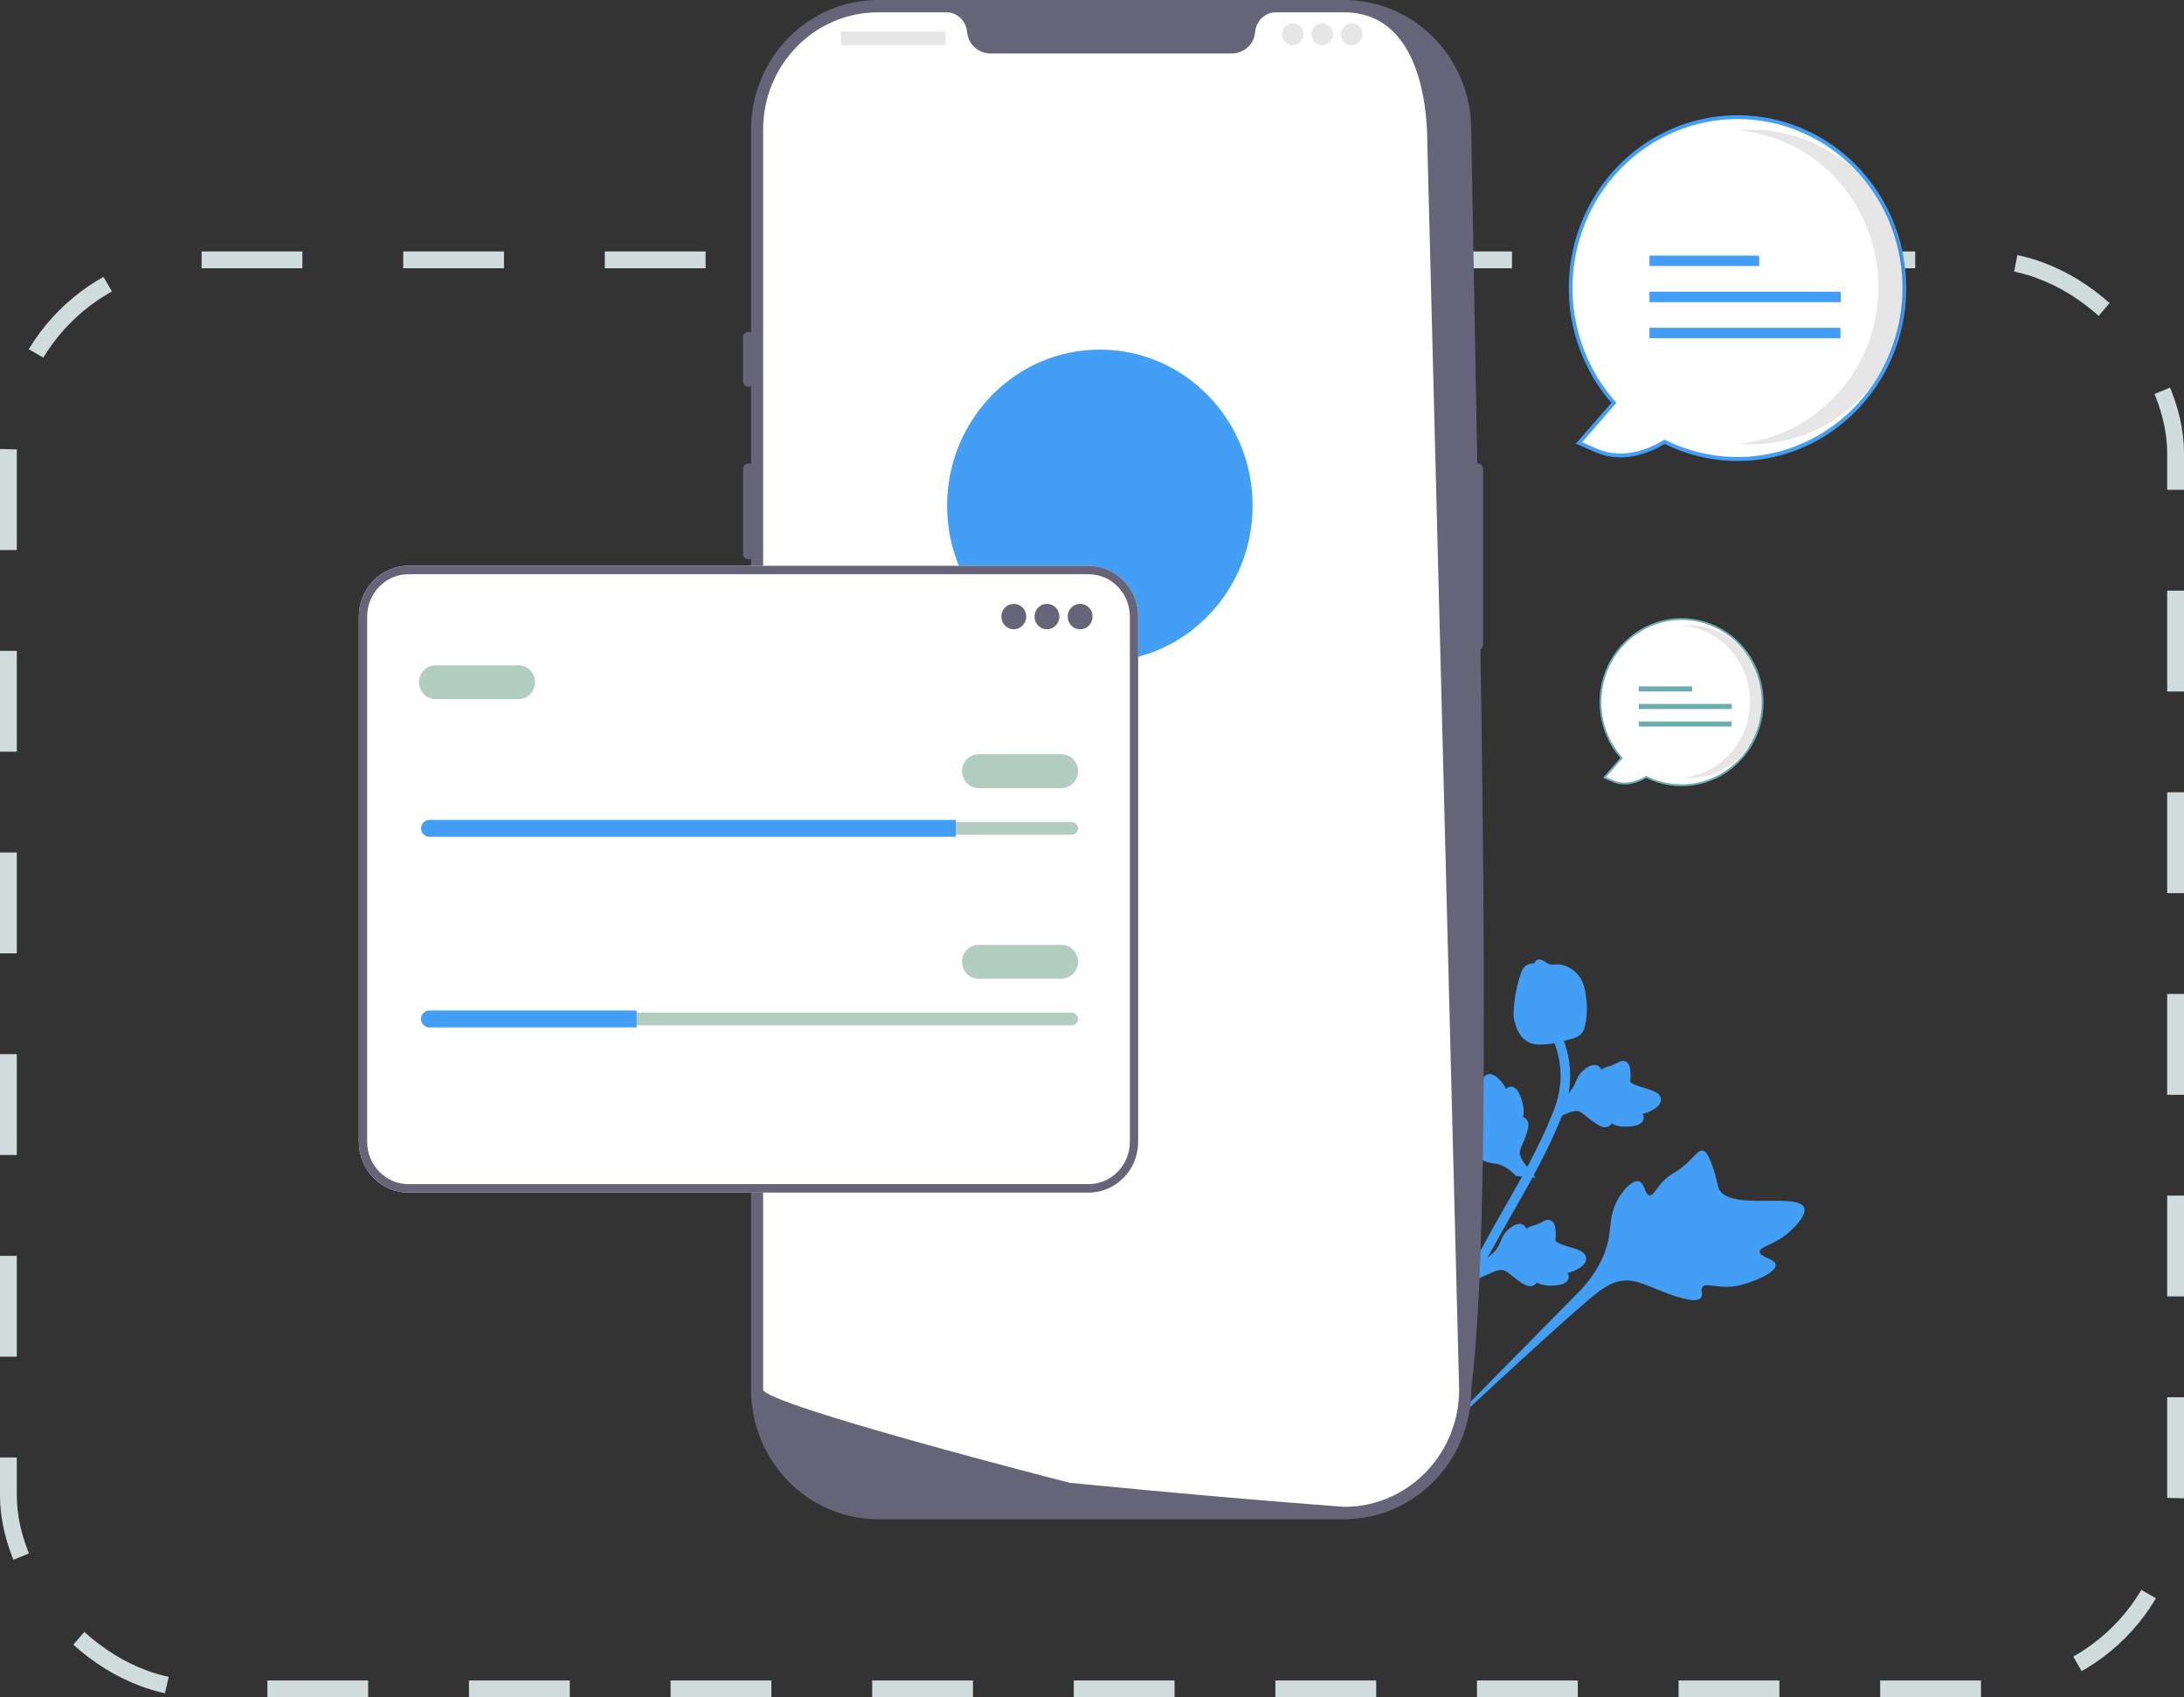 <svg width="130" height="101" viewBox="0 0 130 101" fill="none" xmlns="http://www.w3.org/2000/svg">
<rect x="0" y="0" width="130" height="101" fill="#333333" stroke="none"/>
<g id="Group 48096580">
<g id="Group 48096579">
<path id="Vector" d="M97.983 46.23C97.554 46.493 96.791 46.823 96.01 46.484L95.505 46.265L96.517 45.105C95.71 44.194 95.263 43.008 95.265 41.778C95.266 40.548 95.715 39.363 96.523 38.454C97.332 37.545 98.442 36.977 99.638 36.861C100.834 36.745 102.029 37.09 102.99 37.827C103.951 38.565 104.609 39.642 104.835 40.85C105.062 42.057 104.841 43.308 104.216 44.358C103.59 45.407 102.605 46.181 101.453 46.527C100.3 46.873 99.063 46.767 97.983 46.23Z" fill="white"/>
<path id="Vector_2" d="M97.986 46.292C97.574 46.54 96.789 46.882 95.989 46.535L95.415 46.286L96.445 45.105C95.804 44.367 95.391 43.452 95.258 42.475C95.124 41.498 95.276 40.502 95.695 39.614C96.113 38.725 96.779 37.982 97.608 37.48C98.438 36.978 99.394 36.738 100.356 36.791C101.318 36.844 102.243 37.188 103.015 37.778C103.787 38.368 104.372 39.179 104.694 40.109C105.017 41.039 105.064 42.045 104.829 43.002C104.594 43.959 104.088 44.823 103.374 45.486C102.657 46.156 101.761 46.59 100.8 46.734C99.84 46.878 98.86 46.724 97.986 46.292ZM103.63 38.499C103.209 38.023 102.701 37.637 102.134 37.362C101.567 37.088 100.952 36.931 100.326 36.899C99.7 36.868 99.073 36.963 98.483 37.18C97.892 37.396 97.35 37.73 96.885 38.161C96.421 38.592 96.043 39.113 95.776 39.694C95.508 40.274 95.354 40.903 95.324 41.545C95.293 42.186 95.386 42.827 95.598 43.432C95.809 44.036 96.135 44.592 96.557 45.067L96.589 45.104L95.596 46.244L96.031 46.433C96.804 46.769 97.569 46.42 97.956 46.183L97.981 46.167L98.007 46.18C99.004 46.677 100.14 46.802 101.218 46.535C102.296 46.267 103.249 45.624 103.914 44.715C104.579 43.807 104.915 42.689 104.863 41.555C104.811 40.42 104.376 39.34 103.63 38.499Z" fill="#6AADB1"/>
<path id="Vector_3" opacity="0.1" d="M104.17 41.752C104.17 40.615 103.754 39.519 103.004 38.681C102.255 37.842 101.225 37.321 100.119 37.22C100.249 37.209 100.38 37.203 100.512 37.203C101.69 37.203 102.82 37.683 103.652 38.536C104.485 39.389 104.953 40.546 104.953 41.752C104.953 42.958 104.485 44.115 103.652 44.968C102.82 45.822 101.69 46.301 100.512 46.302C100.38 46.302 100.249 46.295 100.12 46.284C101.226 46.183 102.255 45.662 103.005 44.824C103.754 43.985 104.17 42.889 104.17 41.752Z" fill="black"/>
<path id="Vector_4" d="M100.721 40.845H97.546V41.147H100.721V40.845Z" fill="#6AADB1"/>
<path id="Vector_5" d="M103.08 41.889H97.546V42.191H103.08V41.889Z" fill="#6AADB1"/>
<path id="Vector_6" d="M103.075 42.934H97.546V43.236H103.075V42.934Z" fill="#6AADB1"/>
</g>
<rect id="Rectangle 2740" x="0.5" y="15.463" width="129" height="85.037" rx="11.5" stroke="#D0DBDC" stroke-dasharray="6 6"/>
<g id="Group 48096578">
<g id="Group">
<path id="Vector_7" d="M105.691 75.268C105.658 74.885 104.758 74.836 104.747 74.497C104.737 74.16 105.628 74.091 106.468 73.346C106.62 73.212 107.575 72.366 107.395 71.872C107.055 70.936 102.936 72.086 102.316 70.743C102.181 70.448 102.199 70.002 101.806 69.07C101.65 68.7 101.538 68.512 101.362 68.475C101.112 68.422 100.951 68.719 100.429 69.201C99.647 69.924 99.461 69.765 98.914 70.38C98.508 70.836 98.397 71.163 98.187 71.134C97.888 71.092 97.916 70.411 97.565 70.3C97.207 70.188 96.695 70.746 96.399 71.207C95.844 72.073 95.889 72.846 95.772 73.578C95.644 74.373 95.263 75.491 94.095 76.764L83.322 87.682C85.604 85.477 92.015 79.508 94.539 77.36C95.268 76.739 96.039 76.126 96.993 76.203C97.911 76.277 98.888 76.983 100.401 77.315C100.577 77.354 101.07 77.455 101.25 77.219C101.398 77.023 101.197 76.774 101.333 76.589C101.516 76.341 102.025 76.588 102.799 76.578C103.344 76.571 103.743 76.441 104.087 76.329C104.19 76.295 105.735 75.779 105.691 75.268Z" fill="#429FF5"/>
<path id="Vector_8" d="M84.431 73.358C84.237 73.263 83.954 73.701 83.788 73.608C83.623 73.516 83.847 73.049 83.732 72.413C83.711 72.299 83.58 71.576 83.291 71.523C82.743 71.424 82.107 73.821 81.283 73.744C81.102 73.727 80.893 73.589 80.332 73.517C80.109 73.489 79.987 73.49 79.918 73.568C79.821 73.678 79.916 73.844 79.998 74.245C80.119 74.846 79.989 74.893 80.127 75.345C80.229 75.68 80.354 75.83 80.279 75.927C80.173 76.065 79.854 75.854 79.7 75.998C79.542 76.145 79.663 76.563 79.799 76.844C80.055 77.372 80.439 77.573 80.757 77.843C81.102 78.136 81.529 78.65 81.804 79.603L83.941 88.154C83.54 86.374 82.522 81.438 82.218 79.552C82.13 79.008 82.058 78.444 82.37 77.988C82.671 77.549 83.292 77.263 83.888 76.6C83.958 76.523 84.149 76.305 84.087 76.147C84.035 76.016 83.858 76.045 83.808 75.923C83.742 75.76 84.007 75.576 84.226 75.186C84.38 74.91 84.432 74.672 84.478 74.468C84.491 74.406 84.689 73.483 84.431 73.358Z" fill="#429FF5"/>
<path id="Vector_9" d="M87.874 76.139L88.258 75.019L88.349 74.964C88.771 74.713 89.068 74.411 89.232 74.066C89.258 74.011 89.282 73.955 89.305 73.898C89.4 73.671 89.517 73.389 89.809 73.137C89.972 72.997 90.389 72.691 90.698 72.906C90.782 72.963 90.83 73.038 90.858 73.113C90.871 73.104 90.885 73.096 90.9 73.086C91.079 72.976 91.194 72.947 91.305 72.919C91.39 72.897 91.478 72.875 91.635 72.799C91.704 72.765 91.76 72.733 91.808 72.707C91.952 72.626 92.133 72.535 92.331 72.635C92.538 72.75 92.564 72.983 92.582 73.138C92.614 73.414 92.602 73.596 92.594 73.716C92.591 73.76 92.587 73.81 92.59 73.827C92.61 73.963 93.21 74.14 93.436 74.208C93.944 74.359 94.383 74.489 94.408 74.875C94.426 75.15 94.202 75.393 93.724 75.615C93.575 75.683 93.432 75.722 93.311 75.747C93.363 75.828 93.397 75.93 93.373 76.052C93.315 76.341 92.976 76.493 92.367 76.504C92.215 76.507 92.011 76.511 91.763 76.439C91.645 76.404 91.546 76.361 91.461 76.323C91.436 76.371 91.4 76.419 91.344 76.459C91.182 76.579 90.966 76.567 90.705 76.416C90.415 76.254 90.197 76.076 90.005 75.919C89.837 75.782 89.692 75.665 89.56 75.611C89.315 75.514 89.041 75.618 88.709 75.764L87.874 76.139Z" fill="#429FF5"/>
<path id="Vector_10" d="M91.396 70.076L90.237 69.98L90.163 69.904C89.818 69.551 89.456 69.334 89.088 69.259C89.029 69.248 88.97 69.239 88.91 69.23C88.672 69.194 88.375 69.15 88.062 68.925C87.888 68.799 87.492 68.465 87.618 68.105C87.65 68.008 87.71 67.942 87.773 67.895C87.761 67.884 87.75 67.872 87.737 67.86C87.587 67.711 87.531 67.605 87.476 67.502C87.434 67.424 87.391 67.343 87.278 67.207C87.229 67.147 87.185 67.099 87.147 67.059C87.035 66.937 86.903 66.781 86.947 66.561C87.003 66.327 87.218 66.241 87.36 66.184C87.613 66.083 87.788 66.049 87.904 66.026C87.947 66.018 87.995 66.009 88.01 66.002C88.134 65.948 88.149 65.31 88.156 65.07C88.17 64.529 88.183 64.062 88.541 63.94C88.797 63.852 89.084 64.012 89.415 64.429C89.518 64.558 89.591 64.689 89.645 64.803C89.709 64.73 89.797 64.671 89.919 64.664C90.207 64.648 90.436 64.944 90.602 65.544C90.643 65.693 90.698 65.893 90.693 66.157C90.69 66.282 90.674 66.391 90.66 66.485C90.712 66.497 90.766 66.521 90.819 66.565C90.973 66.695 91.017 66.911 90.94 67.208C90.86 67.536 90.746 67.796 90.647 68.026C90.56 68.226 90.485 68.399 90.468 68.543C90.438 68.811 90.606 69.055 90.828 69.346L91.396 70.076Z" fill="#429FF5"/>
<path id="Vector_11" d="M92.329 66.678L92.713 65.558L92.804 65.503C93.226 65.252 93.523 64.95 93.687 64.605C93.713 64.55 93.737 64.494 93.761 64.437C93.855 64.21 93.972 63.928 94.264 63.676C94.427 63.536 94.844 63.23 95.153 63.445C95.237 63.502 95.285 63.577 95.313 63.652C95.326 63.643 95.34 63.635 95.355 63.625C95.535 63.514 95.649 63.486 95.76 63.458C95.845 63.436 95.933 63.414 96.09 63.337C96.159 63.304 96.216 63.272 96.263 63.245C96.407 63.165 96.588 63.074 96.786 63.174C96.993 63.289 97.02 63.522 97.037 63.677C97.069 63.953 97.057 64.135 97.049 64.255C97.046 64.299 97.043 64.349 97.045 64.366C97.065 64.502 97.665 64.679 97.891 64.747C98.399 64.898 98.838 65.028 98.863 65.413C98.881 65.689 98.657 65.932 98.179 66.153C98.03 66.222 97.888 66.261 97.766 66.285C97.819 66.367 97.852 66.469 97.828 66.591C97.77 66.88 97.431 67.031 96.822 67.043C96.67 67.046 96.467 67.05 96.218 66.977C96.1 66.943 96.001 66.9 95.916 66.862C95.891 66.91 95.855 66.958 95.799 66.998C95.637 67.118 95.421 67.106 95.16 66.955C94.87 66.793 94.652 66.615 94.46 66.458C94.292 66.321 94.147 66.204 94.016 66.15C93.77 66.053 93.496 66.157 93.164 66.303L92.329 66.678Z" fill="#429FF5"/>
<path id="Vector_12" d="M83.678 87.836L83.526 87.589L83.258 87.494C83.265 87.468 83.277 87.406 83.297 87.309C83.407 86.778 83.742 85.16 84.525 82.74C85.071 81.051 85.727 79.36 86.473 77.713C87.22 76.064 87.88 74.862 88.41 73.895C88.809 73.167 89.202 72.478 89.585 71.808C90.608 70.018 91.573 68.326 92.388 66.328C92.57 65.882 92.948 64.954 92.884 63.737C92.847 63.031 92.667 62.332 92.349 61.66L92.863 61.406C93.214 62.148 93.413 62.922 93.454 63.706C93.526 65.056 93.113 66.067 92.915 66.553C92.086 68.586 91.111 70.294 90.078 72.102C89.697 72.77 89.306 73.455 88.908 74.181C88.383 75.138 87.729 76.33 86.991 77.958C86.254 79.585 85.607 81.255 85.067 82.923C84.293 85.313 83.965 86.906 83.856 87.429C83.799 87.708 83.786 87.767 83.678 87.836Z" fill="#429FF5"/>
<path id="Vector_13" d="M91.012 62.031C90.991 62.021 90.97 62.01 90.949 61.998C90.522 61.758 90.242 61.291 90.117 60.609C90.059 60.288 90.1 59.975 90.18 59.351C90.192 59.254 90.26 58.768 90.454 58.149C90.581 57.744 90.662 57.588 90.802 57.484C90.957 57.368 91.14 57.325 91.324 57.324C91.341 57.271 91.371 57.221 91.417 57.179C91.608 57.003 91.827 57.146 91.947 57.222C92.007 57.262 92.081 57.312 92.169 57.349C92.308 57.409 92.4 57.404 92.539 57.396C92.672 57.389 92.837 57.38 93.051 57.434C93.472 57.541 93.74 57.809 93.829 57.898C94.296 58.361 94.363 58.937 94.439 59.605C94.454 59.739 94.496 60.219 94.398 60.802C94.328 61.223 94.236 61.38 94.147 61.487C93.966 61.706 93.748 61.777 93.219 61.907C92.666 62.045 92.389 62.113 92.171 62.13C91.663 62.17 91.344 62.194 91.012 62.031Z" fill="#429FF5"/>
</g>
<g id="Group_2">
<path id="Vector_14" d="M80.021 90.403H52.257C48.093 90.403 44.705 86.942 44.705 82.688V7.715C44.705 3.461 48.093 3.05176e-05 52.257 3.05176e-05H80.021C84.185 3.05176e-05 87.573 3.461 87.573 7.715C88.09 37.822 88.971 71.537 87.573 82.688C87.573 86.942 84.185 90.403 80.021 90.403Z" fill="#656478"/>
<path id="Vector_15" d="M87.96 27.578C87.784 27.578 87.641 27.724 87.641 27.904V38.348C87.641 38.528 87.784 38.674 87.96 38.674C88.136 38.674 88.28 38.528 88.28 38.348V27.904C88.28 27.724 88.136 27.578 87.96 27.578Z" fill="#656478"/>
<path id="Vector_16" d="M84.963 8.656L86.854 82.687C86.854 86.389 84.033 89.418 80.466 89.653H80.464C80.412 89.656 80.359 89.659 80.305 89.661C80.21 89.666 80.116 89.668 80.02 89.668C80.02 89.668 79.669 89.641 79.026 89.593C78.378 89.544 77.434 89.47 76.257 89.374C75.903 89.346 75.531 89.315 75.138 89.282C74.356 89.217 73.496 89.145 72.574 89.064C72.207 89.033 71.827 88.999 71.439 88.964C69.455 88.79 67.233 88.586 64.889 88.354C64.493 88.317 64.094 88.277 63.691 88.237C63.586 88.225 45.424 83.561 45.424 82.687V7.715C45.424 3.859 48.483 0.734 52.258 0.734H56.338C56.989 0.734 57.513 1.253 57.569 1.917C57.574 1.961 57.579 2.005 57.587 2.049C57.705 2.716 58.304 3.182 58.969 3.182H73.309C73.974 3.182 74.573 2.716 74.691 2.049C74.699 2.005 74.704 1.961 74.709 1.917C74.764 1.253 75.288 0.734 75.94 0.734H80.02C83.795 0.734 84.963 4.8 84.963 8.656Z" fill="white"/>
<path id="Vector_17" d="M44.545 19.745C44.369 19.745 44.226 19.891 44.226 20.071V22.682C44.226 22.862 44.369 23.009 44.545 23.009C44.721 23.009 44.865 22.862 44.865 22.682V20.071C44.865 19.891 44.721 19.745 44.545 19.745Z" fill="#656478"/>
<path id="Vector_18" d="M44.545 27.578C44.369 27.578 44.226 27.724 44.226 27.904V32.963C44.226 33.143 44.369 33.289 44.545 33.289C44.721 33.289 44.865 33.143 44.865 32.963V27.904C44.865 27.724 44.721 27.578 44.545 27.578Z" fill="#656478"/>
<path id="Vector_19" d="M44.545 34.758C44.369 34.758 44.226 34.904 44.226 35.084V40.143C44.226 40.323 44.369 40.469 44.545 40.469C44.721 40.469 44.865 40.323 44.865 40.143V35.084C44.865 34.904 44.721 34.758 44.545 34.758Z" fill="#656478"/>
<path id="Vector_20" d="M56.233 1.877H50.11C50.081 1.877 50.057 1.901 50.057 1.932V2.638C50.057 2.668 50.081 2.693 50.11 2.693H56.233C56.263 2.693 56.287 2.668 56.287 2.638V1.932C56.287 1.901 56.263 1.877 56.233 1.877Z" fill="#E6E6E6"/>
<path id="Vector_21" d="M76.95 2.693C77.302 2.693 77.588 2.4 77.588 2.04C77.588 1.679 77.302 1.387 76.95 1.387C76.597 1.387 76.311 1.679 76.311 2.04C76.311 2.4 76.597 2.693 76.95 2.693Z" fill="#E6E6E6"/>
<path id="Vector_22" d="M78.706 2.693C79.059 2.693 79.345 2.4 79.345 2.04C79.345 1.679 79.059 1.387 78.706 1.387C78.353 1.387 78.067 1.679 78.067 2.04C78.067 2.4 78.353 2.693 78.706 2.693Z" fill="#E6E6E6"/>
<path id="Vector_23" d="M80.464 2.693C80.817 2.693 81.103 2.4 81.103 2.04C81.103 1.679 80.817 1.387 80.464 1.387C80.111 1.387 79.825 1.679 79.825 2.04C79.825 2.4 80.111 2.693 80.464 2.693Z" fill="#E6E6E6"/>
</g>
<path id="Vector_24" d="M65.468 39.379C70.489 39.379 74.56 35.221 74.56 30.091C74.56 24.962 70.489 20.804 65.468 20.804C60.447 20.804 56.376 24.962 56.376 30.091C56.376 35.221 60.447 39.379 65.468 39.379Z" fill="#429FF5"/>
</g>
<g id="Group 48096575">
<path id="Vector_25" d="M99.083 26.287C98.201 26.829 96.63 27.507 95.025 26.81L93.987 26.359L96.066 23.972C94.407 22.099 93.489 19.659 93.491 17.13C93.494 14.601 94.417 12.164 96.08 10.294C97.743 8.424 100.027 7.255 102.487 7.017C104.946 6.778 107.404 7.487 109.38 9.004C111.357 10.521 112.71 12.737 113.177 15.221C113.643 17.705 113.189 20.277 111.902 22.436C110.616 24.596 108.59 26.186 106.219 26.898C103.849 27.61 101.305 27.392 99.083 26.287Z" fill="white"/>
<path id="Vector_26" d="M99.088 26.416C98.24 26.925 96.626 27.629 94.981 26.914L93.801 26.402L95.917 23.973C94.6 22.456 93.751 20.574 93.477 18.564C93.202 16.555 93.515 14.507 94.375 12.678C95.235 10.85 96.604 9.323 98.31 8.29C100.016 7.257 101.983 6.764 103.962 6.873C105.941 6.982 107.845 7.688 109.433 8.902C111.021 10.117 112.222 11.785 112.886 13.697C113.55 15.61 113.646 17.68 113.163 19.648C112.679 21.616 111.638 23.394 110.17 24.757C108.695 26.135 106.852 27.029 104.877 27.324C102.902 27.62 100.885 27.304 99.088 26.416ZM110.698 10.385C109.831 9.407 108.785 8.613 107.619 8.048C106.453 7.483 105.189 7.16 103.901 7.095C102.613 7.031 101.324 7.227 100.11 7.672C98.896 8.117 97.779 8.803 96.823 9.69C95.868 10.578 95.092 11.649 94.541 12.843C93.99 14.037 93.674 15.331 93.612 16.65C93.549 17.969 93.741 19.288 94.176 20.531C94.611 21.775 95.281 22.918 96.148 23.896L96.215 23.972L94.172 26.317L95.067 26.705C96.657 27.396 98.229 26.679 99.025 26.19L99.077 26.158L99.131 26.185C101.183 27.206 103.518 27.463 105.735 26.914C107.952 26.364 109.913 25.041 111.281 23.172C112.65 21.303 113.34 19.004 113.233 16.671C113.127 14.338 112.23 12.115 110.698 10.385Z" fill="#429FF5"/>
<path id="Vector_27" opacity="0.1" d="M111.808 17.077C111.808 14.738 110.952 12.484 109.41 10.759C107.868 9.034 105.751 7.963 103.476 7.756C103.742 7.732 104.011 7.719 104.283 7.719C106.707 7.72 109.03 8.707 110.743 10.462C112.456 12.217 113.418 14.596 113.418 17.077C113.418 19.558 112.456 21.937 110.743 23.692C109.03 25.447 106.707 26.434 104.283 26.435C104.012 26.435 103.743 26.422 103.477 26.398C105.752 26.191 107.869 25.119 109.41 23.394C110.952 21.669 111.808 19.416 111.808 17.077Z" fill="black"/>
<path id="Vector_28" d="M104.713 15.211H98.182V15.832H104.713V15.211Z" fill="#429FF5"/>
<path id="Vector_29" d="M109.565 17.359H98.182V17.98H109.565V17.359Z" fill="#429FF5"/>
<path id="Vector_30" d="M109.553 19.507H98.182V20.128H109.553V19.507Z" fill="#429FF5"/>
</g>
<g id="Group_3">
<path id="Vector_31" d="M64.793 70.969H24.316C22.687 70.969 21.361 69.615 21.361 67.95V36.685C21.361 35.021 22.687 33.667 24.316 33.667H64.793C66.422 33.667 67.748 35.021 67.748 36.685V67.95C67.748 69.615 66.422 70.969 64.793 70.969Z" fill="white"/>
<path id="Vector_32" d="M64.793 70.969H24.316C22.687 70.969 21.361 69.615 21.361 67.95V36.685C21.361 35.021 22.687 33.667 24.316 33.667H64.793C66.422 33.667 67.748 35.021 67.748 36.685V67.95C67.748 69.615 66.422 70.969 64.793 70.969ZM24.316 34.171C22.959 34.171 21.855 35.299 21.855 36.685V67.95C21.855 69.337 22.959 70.465 24.316 70.465H64.793C66.15 70.465 67.254 69.337 67.254 67.95V36.685C67.254 35.299 66.15 34.171 64.793 34.171H24.316Z" fill="#656478"/>
<path id="Vector_33" d="M60.346 37.447C60.755 37.447 61.086 37.109 61.086 36.691C61.086 36.274 60.755 35.935 60.346 35.935C59.937 35.935 59.605 36.274 59.605 36.691C59.605 37.109 59.937 37.447 60.346 37.447Z" fill="#656478"/>
<path id="Vector_34" d="M62.319 37.447C62.728 37.447 63.059 37.109 63.059 36.691C63.059 36.274 62.728 35.935 62.319 35.935C61.91 35.935 61.579 36.274 61.579 36.691C61.579 37.109 61.91 37.447 62.319 37.447Z" fill="#656478"/>
<path id="Vector_35" d="M64.293 37.447C64.702 37.447 65.033 37.109 65.033 36.691C65.033 36.274 64.702 35.935 64.293 35.935C63.884 35.935 63.553 36.274 63.553 36.691C63.553 37.109 63.884 37.447 64.293 37.447Z" fill="#656478"/>
<path id="Vector_36" d="M25.556 48.915C25.352 48.915 25.186 49.085 25.186 49.293C25.186 49.395 25.224 49.489 25.294 49.558C25.364 49.632 25.456 49.671 25.556 49.671H63.8C64.004 49.671 64.17 49.502 64.17 49.293C64.17 49.192 64.131 49.098 64.062 49.028C63.991 48.955 63.899 48.915 63.8 48.915H25.556Z" fill="#B1CEC0"/>
<path id="Vector_37" d="M56.891 48.789V49.797H25.556C25.42 49.797 25.297 49.742 25.208 49.649C25.117 49.558 25.062 49.432 25.062 49.293C25.062 49.016 25.285 48.789 25.556 48.789L56.891 48.789Z" fill="#429FF5"/>
<path id="Vector_38" d="M63.183 46.899H58.249C57.705 46.899 57.262 46.447 57.262 45.891C57.262 45.335 57.705 44.883 58.249 44.883H63.183C63.728 44.883 64.17 45.335 64.17 45.891C64.17 46.447 63.728 46.899 63.183 46.899Z" fill="#B1CEC0"/>
<path id="Vector_39" d="M30.861 41.606H25.926C25.382 41.606 24.939 41.154 24.939 40.598C24.939 40.042 25.382 39.59 25.926 39.59H30.861C31.405 39.59 31.848 40.042 31.848 40.598C31.848 41.154 31.405 41.606 30.861 41.606Z" fill="#B1CEC0"/>
<path id="Vector_40" d="M25.556 60.257C25.352 60.257 25.186 60.427 25.186 60.635C25.186 60.737 25.224 60.831 25.294 60.9C25.364 60.974 25.456 61.013 25.556 61.013H63.8C64.004 61.013 64.17 60.844 64.17 60.635C64.17 60.533 64.131 60.44 64.062 60.37C63.991 60.297 63.899 60.257 63.8 60.257H25.556Z" fill="#B1CEC0"/>
<path id="Vector_41" d="M37.893 60.131V61.139H25.556C25.42 61.139 25.297 61.084 25.208 60.991C25.117 60.9 25.062 60.774 25.062 60.635C25.062 60.358 25.285 60.131 25.556 60.131L37.893 60.131Z" fill="#429FF5"/>
<path id="Vector_42" d="M63.183 58.241H58.249C57.705 58.241 57.262 57.789 57.262 57.233C57.262 56.677 57.705 56.225 58.249 56.225H63.183C63.728 56.225 64.17 56.677 64.17 57.233C64.17 57.789 63.728 58.241 63.183 58.241Z" fill="#B1CEC0"/>
</g>
</g>
</svg>
